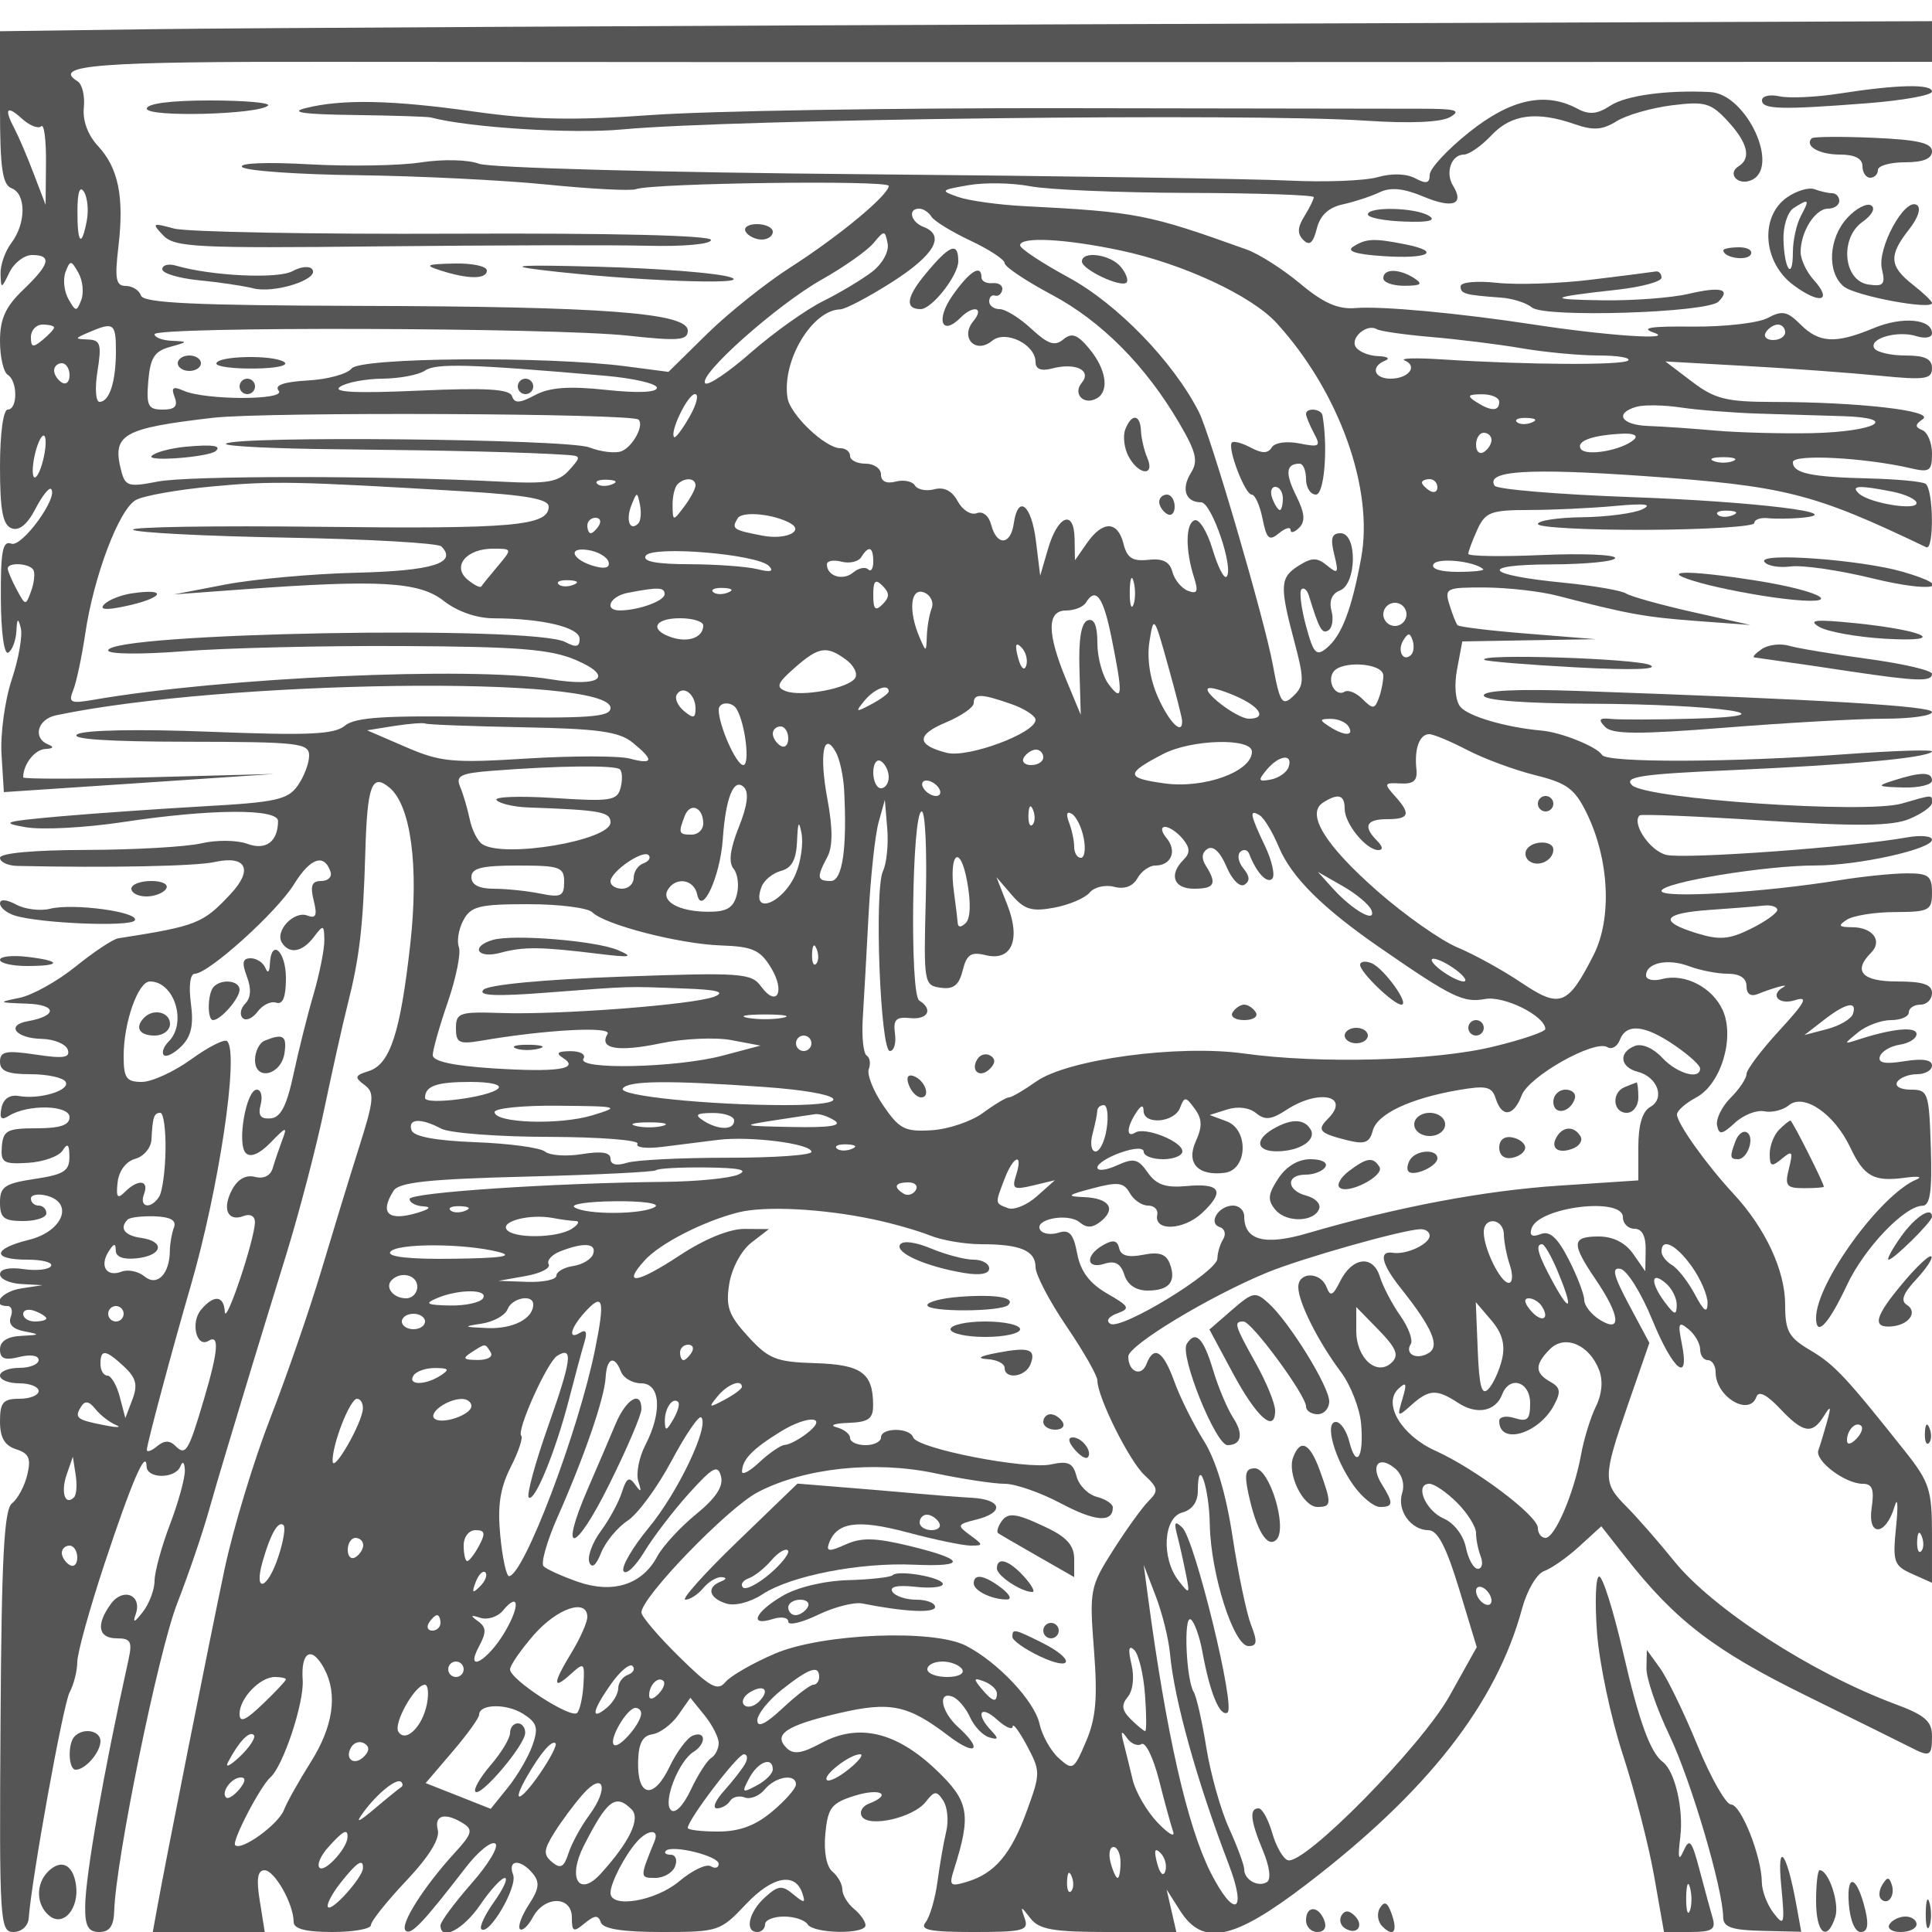 <svg xmlns="http://www.w3.org/2000/svg" version="1.0" width="250" height="250" viewBox="0 0 250 250" preserveAspectRatio="xMidYMid meet">
<g transform="translate(0,250) scale(0.01,-0.01)" fill="#555555" stroke="none">
<path d="M2025 24623 l-2025 -27 0 -987 c0 -786 31 -999 150 -1045 190 -73 188 -455 -3 -708 -81 -107 -144 -287 -140 -400 6 -197 11 -197 115 19 60 124 192 225 293 225 261 0 231 -119 -115 -450 -229 -219 -300 -376 -300 -663 0 -206 45 -403 100 -437 130 -80 130 -450 0 -450 -58 0 -100 -313 -100 -739 0 -563 36 -753 149 -797 98 -37 204 48 308 249 87 168 179 285 204 259 101 -101 -378 -759 -514 -707 -113 43 -139 -95 -136 -707 2 -439 43 -736 96 -703 51 31 98 155 105 276 9 171 21 180 57 43 25 -97 -27 -398 -117 -668 -90 -270 -149 -708 -132 -973 l30 -483 1750 117 1750 118 -1625 -43 c-894 -23 -1625 -24 -1625 -1 0 169 149 360 286 367 103 5 118 26 39 58 -206 83 -141 327 100 378 2171 457 7175 524 7175 95 0 -118 -273 -138 -1634 -116 -1286 21 -1670 -3 -1804 -114 -137 -113 -470 -128 -1741 -78 -934 37 -1632 23 -1721 -33 -98 -62 393 -95 1425 -96 1442 -2 1575 -17 1575 -180 0 -98 -66 -272 -147 -387 -128 -183 -282 -217 -1225 -269 -593 -34 -1438 -93 -1878 -132 -698 -63 -751 -80 -418 -138 210 -37 772 -7 1250 65 1140 173 2018 179 2016 14 -3 -269 -159 -383 -401 -293 -131 48 -398 51 -593 5 -195 -45 -860 -83 -1479 -85 -682 -1 -1125 -41 -1125 -102 0 -55 101 -102 225 -105 1186 -26 2309 -4 2555 51 406 89 500 -98 205 -413 -360 -385 -435 -415 -1456 -575 -67 -10 -313 -174 -548 -363 -234 -190 -562 -373 -729 -407 -284 -58 -278 -62 93 -75 394 -13 402 -158 12 -228 -287 -52 -151 -221 184 -228 160 -4 311 -67 336 -140 35 -104 -55 -118 -416 -63 -386 57 -461 42 -461 -93 0 -121 98 -161 394 -161 217 0 421 -44 454 -97 69 -111 -331 -234 -606 -185 -116 20 -199 -37 -223 -155 -28 -136 -2 -164 96 -102 244 153 785 141 785 -17 0 -103 -122 -144 -428 -144 -377 0 -431 -28 -448 -234 -17 -210 19 -233 340 -213 197 12 398 84 446 159 65 103 87 82 88 -81 2 -183 -72 -230 -448 -286 -389 -59 -450 -100 -450 -306 0 -199 50 -239 300 -239 165 0 300 45 300 100 0 55 -45 100 -100 100 -55 0 -100 41 -100 91 0 49 92 66 205 37 356 -94 207 -463 -230 -571 -474 -117 -485 -257 -19 -257 196 0 333 -37 304 -83 -28 -46 -188 -64 -356 -39 -183 27 -304 1 -304 -67 0 -61 124 -118 275 -126 l275 -15 -275 -42 c-253 -38 -401 -228 -178 -228 53 0 72 -64 42 -142 -35 -92 28 -158 178 -186 209 -40 205 -46 -42 -58 -180 -9 -275 -69 -275 -175 0 -121 61 -145 250 -98 144 36 250 20 250 -39 0 -56 -112 -102 -250 -102 -137 0 -250 -45 -250 -100 0 -55 113 -100 250 -100 138 0 250 -45 250 -100 0 -55 -112 -100 -250 -100 -210 0 -250 -47 -250 -293 0 -210 60 -312 208 -360 167 -53 196 -119 145 -331 -35 -146 -124 -312 -197 -368 -103 -80 -136 -698 -149 -2825 -17 -2584 -8 -2723 166 -2723 104 0 190 77 198 175 41 533 446 2770 530 2927 54 102 99 278 99 391 0 114 158 684 351 1268 354 1068 540 1500 546 1264 4 -163 371 -163 437 0 30 75 53 56 58 -49 4 -96 -82 -411 -192 -700 -110 -289 -200 -619 -200 -732 0 -113 -68 -293 -150 -400 -111 -143 -136 -151 -93 -29 85 246 -164 348 -322 131 -196 -268 -166 -446 77 -446 179 0 202 -42 151 -275 -326 -1473 -559 -2802 -561 -3200 -2 -250 41 -325 183 -325 133 0 187 77 193 275 21 666 570 3346 814 3975 148 380 326 901 410 1200 46 165 159 548 250 850 92 303 228 753 302 1000 75 247 275 900 445 1450 170 550 394 1405 497 1900 104 495 239 1103 302 1350 155 612 201 1007 229 1967 25 872 84 1032 312 842 278 -231 383 -1015 270 -2026 -128 -1149 -261 -1554 -536 -1642 -182 -57 -190 -81 -58 -179 135 -99 127 -192 -70 -812 -122 -385 -342 -1105 -490 -1600 -148 -495 -443 -1350 -657 -1900 -214 -550 -480 -1427 -591 -1950 -189 -892 -772 -3819 -880 -4425 l-50 -275 724 0 725 0 -64 400 c-47 289 -29 400 62 399 130 -1 376 -438 376 -669 0 -89 156 -130 500 -130 275 0 500 40 500 90 0 49 205 306 456 572 294 311 439 545 409 660 -50 194 98 230 333 81 125 -79 108 -137 -109 -373 -402 -438 -718 -935 -641 -1011 68 -68 224 96 783 821 155 200 324 338 377 305 53 -33 -85 -265 -306 -516 -221 -252 -402 -496 -402 -543 0 -208 294 -56 512 263 131 192 275 350 320 350 45 1 -16 -137 -136 -305 -120 -168 -195 -328 -168 -356 97 -96 472 545 412 703 -76 198 94 209 254 16 94 -113 83 -199 -51 -403 -93 -143 -145 -285 -115 -316 31 -30 106 39 167 153 151 281 505 279 505 -3 0 -186 20 -196 166 -75 130 107 176 109 209 12 28 -85 280 -125 790 -125 729 0 757 9 1086 358 343 364 640 421 732 142 43 -129 26 -131 -119 -11 -145 120 -195 114 -366 -41 -209 -189 -266 -448 -98 -448 55 0 100 45 100 100 0 55 110 100 244 100 134 0 272 -45 306 -100 76 -123 750 -134 750 -12 0 48 -67 144 -150 212 -82 68 -150 181 -150 250 0 69 -58 173 -128 232 -78 64 -114 259 -92 490 32 337 79 397 378 491 335 105 494 17 186 -102 -86 -33 -127 -108 -91 -166 91 -147 666 -16 826 189 113 145 141 147 227 16 54 -83 72 -262 38 -400 -33 -137 -84 -430 -113 -650 -30 -220 -99 -456 -154 -525 -80 -98 56 -125 621 -125 646 0 717 19 662 175 -58 167 -54 167 76 0 111 -143 296 -175 1011 -175 l875 0 -63 275 -63 275 175 -275 c295 -463 689 -381 1628 337 1574 1202 2466 2343 2798 3578 63 231 190 447 283 480 94 33 299 176 456 320 l285 260 314 -400 c642 -818 1147 -1206 2329 -1788 652 -321 1264 -624 1360 -673 250 -129 276 -115 276 147 0 191 -92 271 -475 413 -1076 400 -2363 1232 -2863 1852 -199 247 -475 562 -612 700 -313 315 -312 376 20 1336 l273 786 -264 494 c-203 381 -228 488 -110 464 85 -17 269 -312 410 -656 271 -661 489 -839 384 -313 -54 270 -42 295 87 188 83 -68 150 -186 150 -262 0 -76 45 -138 100 -138 55 0 100 -71 100 -157 0 -316 435 -578 528 -318 29 82 133 30 303 -150 302 -320 418 -341 569 -100 91 146 98 133 41 -75 -38 -137 -88 -302 -111 -365 -51 -135 345 -435 575 -435 123 0 150 -73 114 -313 -55 -379 184 -363 297 20 39 134 48 18 20 -257 -47 -463 -31 -509 207 -616 l257 -115 0 631 c0 569 -34 674 -345 1066 -767 966 -918 1128 -1230 1312 -279 165 -325 247 -325 586 0 445 -254 991 -669 1439 -353 381 -731 912 -731 1026 0 48 113 148 251 221 320 172 501 776 340 1131 -135 294 -490 477 -781 401 -115 -31 -210 -10 -210 46 0 163 282 224 557 119 141 -53 366 -97 500 -97 156 0 243 -57 243 -161 0 -103 54 -139 150 -100 199 81 420 139 325 86 -177 -99 -58 -233 150 -168 180 57 140 -21 -200 -391 -234 -254 -425 -508 -425 -564 0 -56 -93 -195 -206 -308 -114 -114 -192 -274 -175 -357 26 -126 63 -120 231 34 110 102 281 169 380 149 99 -20 242 15 318 78 193 160 588 -111 793 -543 181 -382 305 -450 715 -394 162 22 227 12 144 -23 -467 -195 -1300 -1343 -1300 -1791 0 -255 160 -86 399 423 225 480 746 1026 980 1028 97 2 124 193 106 752 -23 715 -35 750 -260 750 -133 0 -210 44 -175 100 34 55 149 100 256 100 107 0 194 51 194 113 0 74 -124 93 -357 55 -252 -41 -345 -23 -317 62 22 66 137 134 257 152 119 18 217 79 217 137 0 102 -310 73 -750 -70 -197 -64 -197 -63 -6 93 107 87 298 158 425 158 127 0 231 45 231 100 0 55 68 100 150 100 83 0 150 68 150 150 0 111 -117 150 -450 150 -456 0 -577 133 -339 371 153 153 24 329 -242 331 -178 1 -191 19 -69 98 83 53 364 98 625 98 440 2 475 21 475 252 0 216 -45 250 -325 249 -179 0 -572 -40 -875 -89 -980 -159 -2300 -239 -2300 -139 0 109 1340 331 1997 330 545 -1 1503 211 1503 333 0 49 -146 62 -325 30 -698 -126 -2880 -284 -3114 -226 -212 53 -450 406 -345 511 19 19 746 -11 1616 -67 1207 -77 1651 -72 1875 21 161 67 293 161 293 209 0 108 20 109 -392 -10 -472 -135 -3311 58 -3490 238 -110 109 111 143 1300 195 1556 70 2503 157 2582 239 28 29 -467 14 -1100 -32 -1479 -109 -3105 -115 -3169 -11 -66 107 -528 293 -781 315 -460 41 -950 184 -1052 307 -66 78 -83 277 -43 489 l67 358 864 15 864 14 -877 71 c-482 38 -892 88 -912 110 -20 22 -67 141 -105 265 -66 214 -43 225 462 223 293 -2 712 -49 932 -106 923 -239 1133 -277 1800 -327 l700 -52 -750 168 c-412 93 -799 201 -858 239 -60 39 -420 101 -800 139 -1035 101 -1128 234 -167 238 454 2 825 39 825 83 0 43 -427 61 -950 38 -522 -23 -950 -16 -950 15 0 32 52 172 116 312 104 229 174 255 675 256 307 0 807 24 1109 52 389 36 491 23 350 -44 -110 -52 -459 -98 -775 -102 -316 -4 -575 -43 -575 -88 0 -44 630 -78 1400 -75 770 3 1400 43 1400 87 0 45 79 74 175 64 96 -10 288 -8 425 4 664 57 -584 211 -2178 268 -951 34 -1752 101 -1782 148 -120 195 433 230 1933 125 1825 -128 2190 -220 3652 -921 105 -50 95 757 -10 822 -47 29 -373 59 -725 68 -760 18 -990 67 -990 211 0 108 932 59 1525 -79 244 -57 275 -36 275 189 0 139 -56 276 -125 304 -98 40 -97 71 7 143 153 108 -834 221 -1938 222 -605 1 -754 38 -1050 263 l-344 261 1050 -59 c578 -32 1354 -89 1725 -126 587 -58 675 -45 675 98 0 120 -91 164 -344 164 -189 0 -370 42 -402 93 -78 126 300 235 546 157 110 -35 200 -18 200 37 0 187 -385 222 -755 67 -492 -205 -705 -194 -947 48 -171 171 -237 184 -425 83 -123 -65 -560 -115 -973 -111 -540 6 -680 -16 -500 -78 292 -101 -604 -41 -1550 104 -968 148 -1977 242 -2308 214 -228 -19 -415 63 -715 314 -224 187 -535 386 -692 442 -1278 459 -1422 488 -2885 563 -330 17 -712 70 -850 118 -238 83 -232 90 132 153 210 37 570 30 800 -14 230 -45 1149 -83 2043 -86 894 -2 1625 -27 1625 -55 0 -29 -55 -140 -122 -248 -89 -142 -93 -226 -13 -306 80 -80 127 -40 174 146 43 173 153 275 338 315 150 33 364 103 475 156 143 69 310 52 570 -57 377 -157 530 -101 381 141 -105 169 -23 404 140 404 67 0 228 113 357 250 255 272 584 315 1078 143 239 -84 358 -75 540 38 127 80 448 172 713 206 431 54 506 33 725 -203 259 -280 309 -482 142 -585 -149 -92 -17 -250 155 -184 394 151 -49 1120 -523 1144 -553 29 -1091 -44 -1290 -175 -171 -112 -276 -122 -427 -41 -416 223 -862 127 -1400 -302 -282 -224 -513 -473 -513 -553 0 -111 -44 -121 -187 -45 -114 61 -305 67 -485 15 -164 -47 -676 -67 -1138 -45 -462 23 -2956 60 -5541 83 -2595 22 -4813 83 -4950 135 -141 54 -467 61 -749 18 -275 -43 -927 -54 -1450 -25 -550 31 -915 16 -867 -35 46 -49 721 -97 1500 -106 779 -10 1879 -64 2444 -121 565 -57 1083 -84 1150 -60 221 80 3273 120 3273 43 0 -118 -649 -656 -1275 -1056 -316 -203 -800 -589 -1075 -859 l-500 -492 -550 72 c-1027 134 -3440 115 -3550 -28 -55 -71 -310 -141 -566 -155 -314 -18 -437 -62 -378 -133 102 -125 -949 -124 -1232 1 -136 60 -162 41 -114 -84 45 -118 3 -161 -155 -161 -189 0 -213 48 -186 371 25 298 80 385 281 440 237 66 238 70 25 79 -124 6 -225 44 -225 85 0 102 5158 87 6125 -18 658 -72 775 -62 775 65 0 230 -1083 312 -4241 320 -2139 6 -2802 37 -2834 133 -23 69 -112 125 -197 125 -128 0 -145 89 -96 507 77 645 0 1020 -265 1305 -131 141 -200 330 -182 497 15 149 -21 301 -80 338 -343 212 250 258 3277 253 1798 -3 7194 -4 11993 -3 l8725 3 0 263 0 263 -10475 -38 c-5761 -21 -11386 -50 -12500 -65z m-1492 -1257 c37 37 65 -176 62 -474 l-5 -542 -153 400 c-83 220 -194 478 -244 574 -144 270 -110 323 90 141 101 -91 213 -135 250 -99z m590 -1222 c-68 -357 -123 -298 -121 131 1 239 31 327 84 244 46 -73 63 -242 37 -375z m10929 53 c35 -57 263 -197 506 -311 243 -115 442 -245 442 -291 0 -46 273 -229 607 -407 646 -344 1216 -918 1653 -1664 220 -376 247 -490 150 -644 -129 -208 -69 -380 133 -380 135 0 429 -862 328 -963 -32 -31 -113 129 -181 356 -68 227 -172 396 -232 375 -118 -41 -121 -387 -6 -744 57 -179 40 -215 -80 -169 -84 33 -174 142 -201 244 -34 132 -124 178 -311 157 -205 -22 -276 23 -322 208 -75 297 -267 302 -471 11 l-157 -225 -5 283 c-7 383 -219 297 -345 -140 l-100 -343 -55 450 c-58 472 -232 609 -287 225 -40 -281 -219 -293 -291 -19 -31 120 -109 184 -189 153 -74 -28 -184 41 -245 154 -72 135 -176 189 -301 156 -106 -28 -219 -6 -253 49 -34 55 -146 77 -250 50 -119 -31 -189 3 -189 91 0 78 -90 141 -200 141 -110 0 -200 45 -200 100 0 55 -56 100 -125 100 -196 0 -652 435 -685 653 -74 478 318 1134 683 1144 68 2 371 162 675 356 548 351 689 601 402 711 -165 63 -206 236 -56 236 52 0 123 -46 158 -103z m-766 -713 c-130 -100 -416 -272 -636 -381 -220 -109 -638 -407 -930 -662 -291 -256 -558 -436 -594 -401 -100 101 923 1012 1505 1341 289 163 592 376 672 473 140 169 149 169 183 -5 20 -104 -66 -261 -200 -365z m3214 275 c809 -172 1694 -584 2019 -939 809 -887 1261 -2144 1094 -3043 -124 -670 -252 -1002 -447 -1164 -133 -110 -170 -71 -267 290 -62 229 -88 442 -58 471 30 30 74 -8 97 -85 133 -433 169 -497 252 -445 50 31 68 146 39 255 -33 126 7 221 110 260 217 84 226 741 9 741 -116 0 -135 -66 -83 -275 60 -243 50 -260 -91 -144 -130 107 -196 107 -366 1 -246 -154 -252 -257 -60 -981 128 -477 128 -568 3 -693 -158 -158 -187 -118 -281 392 -107 583 -807 2976 -957 3270 -332 652 -1057 1399 -1688 1741 -344 187 -625 373 -625 414 0 116 582 86 1300 -66z m-13448 -640 c-60 -156 -73 -155 -167 12 -56 100 -72 257 -37 350 60 156 73 155 167 -12 56 -100 72 -257 37 -350z m-352 -357 c0 -21 -67 -94 -150 -162 -123 -102 -150 -95 -150 38 0 89 68 162 150 162 83 0 150 -17 150 -38z m800 -304 c0 -398 -84 -658 -212 -658 -50 0 -62 180 -26 400 55 346 38 401 -124 407 -176 7 -175 13 12 93 321 138 350 118 350 -242z m17021 181 c346 -29 874 -95 1172 -146 299 -51 745 -93 992 -93 247 0 419 -29 384 -64 -65 -65 -1308 -58 -2419 14 -330 21 -543 15 -474 -14 176 -74 51 -236 -182 -236 -217 0 -263 156 -69 234 69 28 26 54 -94 58 -121 4 -250 58 -288 119 -74 120 148 306 273 229 42 -26 359 -71 705 -101z m4579 61 c0 -55 -70 -100 -156 -100 -86 0 -128 45 -94 100 34 55 104 100 156 100 52 0 94 -45 94 -100z m-22200 -556 c0 -86 -45 -128 -100 -94 -55 34 -100 104 -100 156 0 52 45 94 100 94 55 0 100 -70 100 -156z m6925 -6 c371 -32 675 -102 675 -156 0 -61 -248 -71 -658 -27 -481 51 -728 33 -917 -67 -200 -107 -267 -110 -299 -15 -31 93 -334 111 -1209 72 -811 -36 -1121 -21 -1017 50 83 56 330 103 550 105 220 2 468 49 550 105 142 97 578 85 2325 -67z m1097 -532 c-92 -161 -182 -280 -198 -263 -63 62 176 557 269 557 54 0 22 -132 -71 -294z m10478 194 c0 -125 -106 -125 -300 0 -121 78 -107 97 75 98 124 1 225 -43 225 -98z m3350 -152 c330 -10 823 -25 1095 -33 750 -23 428 -201 -395 -220 -385 -8 -947 7 -1250 33 -302 27 -696 54 -875 60 -347 13 -439 164 -150 248 96 28 355 24 575 -9 220 -33 670 -68 1000 -79z m-14487 -78 c75 -75 -76 -353 -222 -409 -78 -31 -266 -8 -417 50 -285 109 -4594 152 -4700 47 -31 -32 636 -65 1484 -72 1409 -14 2437 -39 2932 -73 179 -12 181 -24 24 -198 -141 -155 -284 -179 -891 -147 -1520 78 -4040 79 -4435 0 -372 -73 -417 -60 -468 135 -124 476 10 554 1188 691 676 78 5424 58 5505 -24z m11556 -38 c-72 -29 -159 -26 -192 8 -33 33 26 56 131 52 117 -5 141 -28 61 -60z m-19262 -489 c-37 -147 -89 -244 -117 -217 -27 28 -20 170 17 317 37 146 90 244 117 216 28 -27 20 -170 -17 -316z m18743 263 c0 -52 -45 -122 -100 -156 -55 -34 -100 8 -100 94 0 86 45 156 100 156 55 0 100 -42 100 -94z m1845 7 c-152 -139 -627 -223 -690 -121 -62 101 151 178 540 196 145 7 206 -24 150 -75z m1280 -279 c-69 -28 -181 -28 -250 0 -69 28 -12 50 125 50 138 0 194 -22 125 -50z m-16400 -393 c788 -48 1075 -100 1075 -196 0 -250 -461 -291 -2948 -262 -1373 16 -2467 -1 -2430 -38 37 -37 932 -83 1988 -102 1057 -19 1957 -70 2001 -114 214 -214 -115 -316 -1098 -340 -569 -14 -1333 -83 -1698 -153 l-665 -128 900 66 c1762 129 2275 99 2591 -149 176 -138 425 -225 647 -226 631 -2 1112 -117 1112 -266 0 -105 -46 -115 -183 -42 -413 221 -5917 121 -5917 -108 0 -49 430 -53 975 -10 536 42 1808 73 2825 67 1503 -7 1925 -41 2248 -179 509 -217 325 -358 -327 -250 -1023 168 -4240 23 -5909 -266 -299 -52 -330 -38 -265 123 41 100 111 430 156 732 110 745 437 1609 655 1730 97 55 541 134 985 175 788 74 1074 68 3282 -64z m1894 91 c-72 -29 -159 -26 -192 8 -33 33 26 56 131 52 117 -5 141 -28 61 -60z m1081 -13 c0 -44 -66 -168 -147 -275 -144 -191 -147 -190 -150 14 -2 115 27 239 64 275 92 93 233 84 233 -14z m9600 -25 c0 -58 -45 -78 -100 -44 -55 34 -100 82 -100 106 0 24 45 44 100 44 55 0 100 -48 100 -106z m5888 -56 c171 -35 312 -101 312 -148 0 -102 -609 -1 -745 123 -114 105 0 111 433 25z m-16229 -412 c-108 -108 -165 43 -89 235 71 180 76 180 111 6 20 -100 10 -209 -22 -241z m1968 3 c185 -104 -64 -217 -356 -161 -387 73 -409 89 -325 226 59 95 465 56 681 -65z m12192 103 c-72 -29 -159 -26 -192 8 -33 33 26 56 131 52 117 -5 141 -28 61 -60z m-14669 -132 c-34 -55 -82 -100 -106 -100 -24 0 -44 45 -44 100 0 55 48 100 106 100 58 0 78 -45 44 -100z m-1308 -525 c-105 -124 -201 -243 -214 -264 -13 -22 -92 18 -177 88 -206 171 -18 401 327 401 252 0 252 -1 64 -225z m1431 58 c24 -75 -37 -98 -169 -63 -293 77 -375 254 -98 213 126 -18 246 -86 267 -150z m2077 -57 c68 -71 21 -84 -150 -41 -137 34 -534 63 -881 64 -429 1 -609 36 -563 110 83 134 1446 21 1594 -133z m1350 57 c0 -91 -30 -137 -66 -101 -36 37 -124 18 -195 -41 -133 -111 -339 -46 -339 106 0 46 85 62 189 35 104 -27 219 -1 256 59 96 156 155 134 155 -58z m7892 -97 c23 -20 -126 -36 -331 -36 -224 0 -348 40 -311 100 54 87 521 40 642 -64z m-18760 -11 c23 -41 11 -164 -29 -273 -70 -193 -74 -192 -187 19 -64 119 -116 241 -116 272 0 85 281 69 332 -18z m14234 -452 c-28 -68 -49 12 -47 177 3 165 25 220 50 123 26 -97 24 -232 -3 -300z m-7247 259 c-72 -29 -159 -26 -192 8 -33 33 26 56 131 52 117 -5 141 -28 61 -60z m4001 -252 c-93 -93 -120 -67 -120 120 0 187 27 213 120 120 93 -93 93 -147 0 -240z m-2820 132 c0 -87 -330 -208 -575 -211 -217 -2 -135 183 100 228 393 76 475 73 475 -17z m819 20 c-72 -29 -159 -26 -192 8 -33 33 26 56 131 52 117 -5 141 -28 61 -60z m2637 -203 c-31 -80 -59 -243 -63 -362 -7 -210 -10 -211 -93 -17 -149 346 -120 651 56 584 85 -33 130 -125 100 -205z m2330 -396 c147 -729 140 -826 -39 -589 -81 107 -147 347 -147 533 0 229 -41 325 -125 296 -84 -30 -119 -239 -107 -634 l17 -589 -187 450 c-251 605 -253 900 -4 900 107 0 222 45 256 100 131 212 227 79 336 -467z m3814 317 c0 -82 -67 -150 -150 -150 -82 0 -150 68 -150 150 0 83 68 150 150 150 83 0 150 -67 150 -150z m-9100 -144 c0 -152 -186 -224 -401 -156 -301 96 -238 250 101 250 165 0 300 -42 300 -94z m6196 -1231 c10 -198 -163 -31 -312 303 -104 234 -145 502 -110 721 54 341 61 333 237 -300 100 -357 184 -683 185 -724z m2964 852 c-101 -102 -185 51 -102 186 63 102 87 102 121 1 23 -70 15 -154 -19 -187z m-4981 -141 c-25 -75 -71 -29 -106 106 -43 166 -30 205 44 131 58 -58 86 -165 62 -237z m-2333 79 c102 -74 156 -181 120 -238 -82 -134 -692 -249 -898 -170 -131 50 -112 102 112 299 314 276 415 293 666 109z m6954 -207 c0 -78 -27 -212 -60 -297 -52 -138 -77 -139 -208 -8 -81 82 -186 125 -233 96 -113 -69 -228 124 -149 251 98 158 650 123 650 -42z m-8900 -426 c0 -127 -28 -133 -149 -33 -82 68 -124 164 -93 214 79 128 242 6 242 -181z m2500 222 c0 -26 -101 -101 -225 -167 -204 -109 -212 -104 -88 47 128 155 313 225 313 120z m4529 -79 c290 -135 357 -275 132 -275 -162 0 -662 392 -506 397 58 2 226 -53 374 -122z m-2944 -85 c173 -60 315 -153 315 -205 0 -171 -873 -495 -1147 -427 -397 100 -400 233 -10 395 196 83 357 194 357 248 0 127 97 125 485 -11z m-3553 -65 c113 -191 175 -725 86 -725 -90 0 -318 513 -318 715 0 105 172 112 232 10z m-2766 -236 c972 -18 1245 -56 1419 -197 282 -229 272 -290 -36 -208 -138 37 -735 37 -1325 1 -968 -61 -1123 -46 -1574 149 l-500 216 350 56 c193 30 375 44 406 31 31 -14 598 -35 1260 -48z m10684 11 c78 -127 -54 -127 -250 0 -129 84 -127 97 19 98 93 1 197 -43 231 -98z m-7250 -156 c0 -86 -45 -128 -100 -94 -55 34 -100 104 -100 156 0 52 45 94 100 94 55 0 100 -70 100 -156z m8788 -150 c217 -113 613 -259 879 -325 409 -101 511 -176 665 -491 293 -601 330 -1365 87 -1840 -333 -653 -432 -690 -934 -353 -239 161 -611 366 -825 455 -215 90 -680 417 -1034 727 -681 598 -931 1005 -705 1148 197 125 279 101 279 -82 0 -191 279 -533 435 -533 65 0 59 46 -15 120 -186 186 -143 280 130 280 289 0 311 67 96 304 -141 156 -134 170 75 158 173 -9 224 37 207 188 -28 262 41 450 166 450 55 0 277 -93 494 -206z m-8065 -515 c40 -757 -21 -1179 -173 -1179 -178 0 -185 48 -45 309 72 135 73 367 1 755 -107 576 -49 889 110 603 49 -87 97 -306 107 -488z m5277 494 c0 -257 -617 -481 -1131 -410 -505 69 -508 126 -19 380 370 192 1150 212 1150 30z m-2700 -73 c0 -55 -70 -100 -156 -100 -86 0 -128 45 -94 100 34 55 104 100 156 100 52 0 94 -45 94 -100z m-2000 -256 c0 -79 -45 -144 -100 -144 -55 0 -100 93 -100 206 0 113 45 178 100 144 55 -34 100 -127 100 -206z m5175 131 c-23 -69 -126 -141 -230 -162 -163 -31 -171 -14 -55 125 159 192 344 215 285 37z m-8653 -31 c31 -30 35 -138 8 -240 -43 -165 -130 -178 -864 -130 -449 29 -782 16 -740 -28 42 -45 222 -87 400 -94 951 -34 1074 -57 1074 -194 0 -233 -1381 -467 -1660 -281 -61 40 -134 186 -162 323 -29 138 -84 326 -124 419 -60 143 4 175 413 207 859 67 1598 75 1655 18z m1538 -748 c-113 -282 -135 -456 -68 -537 55 -66 74 -218 42 -339 -44 -168 -131 -220 -371 -218 -375 1 -615 134 -520 287 106 171 338 132 379 -64 60 -284 297 231 331 716 37 540 144 802 274 672 67 -67 45 -238 -67 -517z m2590 504 c34 -55 17 -100 -38 -100 -55 0 -128 45 -162 100 -34 55 -17 100 38 100 55 0 128 -45 162 -100z m-3050 -456 c0 -79 -67 -144 -150 -144 -168 0 -175 18 -90 241 71 183 240 115 240 -97z m2326 -615 c-115 -240 -35 -2329 89 -2329 54 0 83 101 66 225 -25 181 13 220 194 201 232 -24 305 113 120 227 -125 77 -94 2447 32 2447 46 0 69 -506 53 -1125 -29 -1096 -24 -1126 191 -1156 167 -24 238 31 286 224 52 206 108 244 294 198 339 -85 462 198 284 650 l-141 359 198 -230 c164 -191 260 -219 550 -165 193 36 399 124 458 195 59 71 201 105 316 75 134 -35 243 5 302 110 50 91 155 165 231 165 207 0 285 188 147 354 -69 84 -78 146 -20 146 55 0 157 -69 228 -154 96 -117 99 -183 12 -270 -195 -195 -130 -376 134 -376 268 0 301 64 154 297 -61 97 -53 172 23 220 72 44 164 -43 243 -230 71 -169 173 -272 233 -235 74 46 70 110 -12 209 -66 79 -84 176 -42 216 43 40 95 28 116 -27 91 -239 230 -389 297 -321 41 40 -2 232 -94 426 -194 407 -207 481 -66 394 55 -34 166 -218 245 -407 165 -395 570 -797 1337 -1324 905 -625 1055 -697 1333 -645 245 45 771 -216 780 -387 2 -36 -301 -139 -672 -229 -758 -185 -2243 -226 -3230 -89 -850 118 -2285 -76 -2690 -365 -157 -111 -314 -203 -349 -203 -35 0 -186 -90 -335 -200 -149 -110 -448 -212 -664 -225 -347 -22 -419 14 -628 320 -129 189 -213 401 -187 471 27 70 15 149 -27 175 -43 26 -65 241 -51 478 15 237 49 840 75 1340 27 500 85 1040 130 1200 l81 291 31 -371 c17 -204 -8 -451 -55 -550z m1934 598 c-33 -33 -56 26 -52 131 5 117 28 141 60 61 29 -72 26 -159 -8 -192z m664 -176 c27 -138 10 -251 -38 -251 -47 0 -86 64 -86 142 0 78 -30 220 -67 316 -42 110 -28 151 38 110 58 -36 127 -178 153 -317z m-3725 -453 c-161 -389 -591 -555 -444 -172 32 85 146 177 252 205 138 36 197 145 207 385 10 251 24 276 58 100 24 -129 -8 -362 -73 -518z m-1974 130 c-69 -25 -125 -108 -125 -186 0 -78 -67 -142 -150 -142 -82 0 -150 42 -150 94 0 127 423 418 494 340 31 -34 0 -81 -69 -106z m4173 -770 c-60 -60 -101 -61 -105 -3 -4 52 -25 230 -48 395 -70 508 77 642 168 153 52 -276 46 -484 -15 -545z m-8221 661 c22 -66 -32 -119 -121 -119 -121 0 -144 -61 -97 -251 49 -194 30 -239 -82 -196 -172 66 -422 -199 -330 -349 96 -155 264 -126 414 71 123 163 133 160 136 -39 2 -117 -61 -432 -139 -700 -79 -267 -196 -736 -261 -1041 -88 -409 -166 -558 -297 -567 -129 -10 -164 39 -127 179 28 106 5 193 -50 193 -138 0 -260 -703 -142 -821 61 -61 179 -10 322 138 201 207 218 211 150 33 -41 -110 -97 -274 -123 -363 -29 -101 -117 -145 -230 -116 -117 31 -224 -29 -296 -164 -134 -249 -58 -422 149 -342 85 33 146 -1 146 -79 -3 -225 -380 -1350 -390 -1161 -11 214 -143 225 -308 26 -139 -167 -58 -498 98 -401 143 88 126 -130 -60 -757 -200 -677 -236 -736 -368 -604 -75 75 -145 74 -239 -4 -72 -60 -132 -81 -132 -45 0 69 332 1311 565 2110 368 1264 631 3021 475 3177 -33 33 -242 -72 -465 -234 -223 -161 -511 -293 -640 -293 -200 0 -235 50 -235 335 0 435 187 965 340 965 317 0 484 -536 242 -778 -65 -65 -93 -144 -62 -175 31 -31 134 21 229 116 126 126 159 276 121 555 -30 226 -9 382 51 382 177 0 1061 797 1285 1160 210 340 390 401 471 159z m3023 -131 c0 -185 -41 -205 -312 -150 -172 34 -442 62 -600 62 -189 0 -288 51 -288 150 0 117 133 150 600 150 545 0 600 -19 600 -212z m10446 -365 c69 -178 -240 -5 -496 277 l-197 218 322 -184 c177 -101 344 -241 371 -311z m-10081 -28 c162 -162 1130 -411 1666 -429 406 -14 506 -58 645 -287 190 -311 77 -524 -128 -243 -126 173 -255 182 -1811 126 -996 -36 -1718 -104 -1781 -169 -76 -78 159 -89 839 -36 1102 84 990 81 1755 52 432 -15 543 -45 395 -105 -259 -104 -2009 -239 -2770 -212 -529 18 -575 2 -575 -197 0 -190 41 -210 325 -162 838 144 1701 190 1637 87 -118 -191 131 -236 683 -121 298 62 712 81 919 42 l377 -71 -495 -131 c-597 -157 -1886 -185 -1796 -39 34 56 -40 99 -169 98 -165 -1 -193 -25 -98 -86 230 -145 -67 -190 -908 -136 -513 33 -775 91 -775 171 0 67 88 378 196 690 107 313 171 632 142 708 -29 77 -3 233 58 347 97 181 204 208 838 208 399 0 773 -47 831 -105z m15333 30 c-2 -41 -155 -151 -342 -243 -277 -138 -404 -149 -697 -59 -504 155 -447 260 166 303 289 20 604 45 700 56 96 10 174 -16 173 -57z m-12438 -698 c-33 -33 -56 26 -52 131 5 117 28 141 60 61 29 -72 26 -159 -8 -192z m8284 -80 c107 -81 149 -147 94 -147 -55 0 -187 66 -294 147 -107 81 -149 147 -94 147 55 0 187 -66 294 -147z m5133 -567 c-22 -65 -172 -154 -334 -196 l-293 -77 250 194 c286 222 435 254 377 79z m-13852 -51 c-124 -23 -326 -23 -450 0 -124 24 -22 44 225 44 248 0 349 -20 225 -44z m11543 -354 c182 -124 331 -259 331 -300 2 -153 -297 -68 -490 138 -115 124 -263 188 -353 153 -216 -83 -195 -275 37 -335 258 -68 356 -346 161 -455 -102 -57 -154 -233 -154 -518 l0 -432 -1025 -68 c-977 -65 -2097 -277 -3256 -616 -555 -163 -819 -92 -819 220 0 76 -65 138 -144 138 -187 0 -328 -226 -173 -278 65 -21 85 -91 45 -156 -40 -64 -74 -177 -75 -252 -4 -173 -1246 -930 -1385 -844 -61 37 -24 94 89 135 173 63 159 90 -131 257 -227 131 -344 287 -387 516 -49 258 -101 316 -242 271 -99 -31 -206 -15 -237 36 -86 138 359 224 510 99 94 -79 171 -74 279 15 199 165 100 299 -230 311 -227 9 -208 27 120 113 326 87 403 77 480 -60 50 -90 156 -163 236 -163 80 0 134 -54 120 -119 -46 -218 340 -202 581 24 301 283 237 389 -208 347 -265 -24 -386 18 -496 175 -125 179 -180 192 -399 93 -139 -64 -253 -76 -253 -28 0 49 135 135 300 193 182 64 300 67 300 10 0 -52 113 -95 250 -95 138 0 250 46 250 102 0 128 -483 320 -608 243 -120 -74 -115 64 8 255 65 100 97 108 98 25 3 -185 398 -152 471 39 58 150 74 149 190 -10 98 -133 101 -232 15 -421 -129 -283 27 -453 374 -409 296 39 314 560 23 667 l-218 81 228 72 c136 43 287 24 373 -48 114 -94 197 -86 392 42 420 275 837 185 536 -116 -146 -146 -109 -186 249 -276 228 -57 291 -34 332 122 56 217 480 418 1110 527 361 62 432 46 482 -111 80 -251 232 -231 336 43 94 247 944 725 1109 623 56 -34 128 8 161 94 84 218 320 195 707 -69z m-11168 25 c0 -55 -45 -100 -100 -100 -55 0 -100 45 -100 100 0 55 45 100 100 100 55 0 100 -45 100 -100z m-4055 -587 c-123 -113 -945 -217 -945 -120 0 155 148 207 587 207 264 0 413 -36 358 -87z m3440 22 c1043 -74 1235 -235 280 -235 -988 0 -2165 120 -2106 214 63 103 590 109 1826 21z m-2223 -368 c-426 -128 -1262 -100 -1262 43 0 50 371 87 825 82 790 -7 809 -12 437 -125z m6659 -167 c-24 -165 -89 -300 -144 -300 -55 0 -73 101 -40 225 33 124 61 259 62 300 0 41 38 75 84 75 45 0 63 -135 38 -300z m-12179 -282 c-4 -265 -41 -535 -81 -600 -106 -171 -265 -145 -197 32 69 181 -77 197 -247 27 -97 -97 -117 -71 -95 125 17 148 109 270 228 303 110 30 205 143 210 250 15 293 33 345 115 345 41 0 71 -217 67 -482z m7358 382 c0 -126 -204 -126 -400 0 -117 76 -89 97 125 98 151 1 275 -43 275 -98z m1300 0 c104 -67 -66 -93 -550 -83 -651 12 -668 18 -250 83 248 38 495 76 550 83 55 8 168 -30 250 -83z m-5092 -104 c107 -58 735 -106 1395 -107 660 -2 1176 -42 1146 -90 -29 -48 116 -65 324 -39 207 26 530 67 717 90 419 52 1210 -49 1210 -155 0 -43 -491 -77 -1090 -76 -600 0 -1185 -29 -1300 -66 -134 -42 -210 -23 -210 53 0 83 -116 101 -369 60 -202 -33 -418 -18 -479 33 -61 50 -466 105 -899 121 -518 20 -801 73 -828 155 -51 152 120 161 383 21z m2867 35 c-96 -25 -254 -25 -350 0 -96 25 -17 46 175 46 193 0 271 -21 175 -46z m2444 -299 c-72 -29 -159 -26 -192 8 -33 33 26 56 131 52 117 -5 141 -28 61 -60z m2130 -336 c-58 -181 -34 -196 218 -136 l283 68 -233 -208 c-128 -114 -297 -183 -375 -153 -169 65 -167 53 -44 376 115 304 245 349 151 53z m-3599 4 c-110 -47 -537 -89 -950 -93 -1456 -15 -3300 -139 -3300 -222 0 -47 79 -89 175 -95 113 -6 87 -36 -75 -84 -378 -113 -492 -6 -307 286 70 110 455 151 1723 183 898 23 1652 60 1675 83 23 23 316 39 651 35 432 -5 550 -32 408 -93z m2299 -202 c-35 -56 -105 -75 -156 -44 -139 86 -113 146 63 146 86 0 128 -46 93 -102z m-3373 -215 c-158 -100 -887 -105 -1041 -6 -63 40 173 76 526 79 354 4 584 -29 515 -73z m-2457 -51 c-72 -29 -159 -26 -192 8 -33 33 26 56 131 52 117 -5 141 -28 61 -60z m5281 -110 c248 -52 577 -146 732 -208 154 -63 454 -114 666 -114 507 0 702 -83 702 -297 0 -97 180 -441 400 -765 220 -323 400 -639 400 -700 0 -215 411 -1041 610 -1226 178 -166 184 -204 52 -336 -82 -82 -289 -369 -459 -637 -299 -471 -307 -516 -247 -1289 48 -625 26 -884 -103 -1185 -157 -369 -172 -379 -353 -215 -104 94 -216 294 -249 445 -64 293 -540 798 -950 1009 -424 219 -1868 159 -2476 -103 -285 -122 -573 -288 -638 -367 -101 -121 -197 -68 -603 332 -266 262 -484 518 -484 569 0 198 1120 1355 1507 1557 601 313 1502 410 2290 245 359 -76 766 -137 904 -137 138 0 465 -114 728 -254 442 -235 671 -253 671 -52 0 46 -93 107 -207 137 -115 30 -233 150 -263 267 -45 172 -108 201 -328 153 -323 -71 -1737 205 -1785 349 -44 130 -417 130 -417 0 0 -55 -90 -100 -200 -100 -110 0 -200 42 -200 93 0 51 -79 113 -175 138 -96 25 -29 51 150 57 267 10 325 52 323 237 -2 410 -153 518 -753 536 -501 15 -599 54 -865 345 -253 277 -291 385 -243 684 33 201 157 431 285 530 l228 176 -316 2 c-196 1 -517 -130 -844 -346 -552 -363 -745 -389 -447 -60 197 217 755 504 1207 619 344 88 1094 50 1750 -89z m9700 28 c0 -82 68 -150 150 -150 98 0 148 -95 145 -275 l-5 -275 -157 225 c-101 145 -260 225 -445 225 -353 0 -358 -87 -38 -560 316 -465 338 -697 50 -517 -110 69 -200 184 -200 255 0 71 -90 307 -200 523 -147 286 -245 376 -364 330 -111 -43 -149 -19 -117 75 92 277 1181 409 1181 144z m-18749 -133 c-28 -73 -52 -208 -53 -300 -2 -304 -165 -469 -328 -334 -79 66 -213 94 -297 62 -194 -74 -288 70 -168 260 69 109 92 113 93 13 1 -84 101 -120 277 -100 331 38 365 219 50 264 -215 31 -284 125 -173 237 29 29 187 47 351 42 205 -8 283 -53 248 -144z m5199 83 c55 -2 33 -47 -50 -100 -192 -124 -770 -129 -846 -7 -67 108 307 200 596 147 110 -21 245 -39 300 -40z m12010 -175 c2 -96 37 -276 79 -400 41 -124 34 -225 -16 -225 -105 0 -323 441 -323 655 0 209 257 180 260 -30z m-960 -14 c0 -109 -302 -250 -475 -222 -188 30 -151 -141 100 -457 408 -513 510 -749 364 -839 -155 -96 -316 -17 -234 115 32 51 -29 217 -136 368 -106 151 -225 378 -264 505 -89 286 -357 254 -515 -63 -92 -186 -126 -200 -174 -74 -77 202 -366 203 -366 1 0 -195 255 -703 553 -1101 125 -169 243 -470 260 -670 37 -436 -63 -586 -153 -229 -35 140 -113 255 -173 255 -151 0 -21 -471 226 -819 111 -155 265 -281 344 -281 174 0 178 47 22 297 -151 241 -38 376 171 203 92 -76 130 -206 94 -319 -71 -224 112 -481 343 -482 116 -1 230 -220 393 -757 l229 -756 -352 -631 c-367 -656 -1883 -2196 -2093 -2126 -61 20 -152 179 -202 354 -50 174 -129 317 -176 317 -123 0 -106 -157 58 -551 85 -204 106 -368 50 -403 -115 -71 -294 30 -294 165 0 55 -88 293 -195 529 -108 235 -240 706 -295 1045 -54 339 -128 663 -163 720 -99 160 -134 999 -39 940 46 -29 115 -219 152 -424 97 -530 226 -841 324 -781 108 67 -424 2242 -586 2395 -93 88 -108 69 -69 -85 29 -110 80 -335 113 -500 58 -283 53 -289 -90 -106 -228 292 -199 820 48 885 126 33 200 136 200 278 0 470 146 58 155 -438 12 -637 309 -1569 501 -1569 111 0 118 55 32 275 -58 151 -166 663 -238 1137 -86 564 -216 997 -376 1250 -134 214 -305 557 -379 763 -143 396 -264 472 -359 226 -66 -173 -236 -104 -236 96 0 145 1055 782 1800 1088 449 184 1738 549 1975 559 69 4 125 -34 125 -83z m-12050 -211 c211 -54 39 -80 -581 -88 -565 -8 -859 24 -819 88 71 114 952 114 1400 0z m1226 -25 c-23 -69 -139 -139 -259 -157 -119 -18 -217 -74 -217 -125 0 -51 -169 -87 -375 -80 l-375 13 350 62 c193 34 328 102 300 152 -28 49 40 125 150 168 304 119 471 106 426 -33z m12479 -222 c203 -486 173 -570 -55 -153 -199 364 -239 500 -145 500 30 0 120 -156 200 -347z m1738 57 c114 -160 205 -374 203 -475 -3 -135 -48 -103 -164 115 -88 165 -221 336 -296 380 -75 44 -136 123 -136 175 0 185 189 91 393 -195z m-16493 -260 c0 -82 -65 -150 -144 -150 -167 0 -280 143 -187 236 120 120 331 65 331 -86z m16297 -237 c-3 -137 -27 -132 -150 31 -191 253 -189 416 3 256 83 -68 149 -198 147 -287z m-15447 87 c-34 -55 -228 -97 -431 -93 -297 6 -330 24 -169 93 281 121 675 121 600 0z m650 -80 c0 -184 -263 -319 -595 -305 -311 13 -321 20 -74 57 154 23 305 107 336 185 57 150 333 202 333 63z m799 -587 c-216 -1061 -918 -2911 -1111 -2928 -35 -3 -86 231 -114 520 -38 390 -3 618 133 888 102 199 163 383 138 409 -65 64 336 954 465 1034 210 130 188 -47 -114 -902 -170 -481 -284 -899 -254 -930 74 -73 348 596 523 1276 78 303 167 634 199 738 37 122 19 163 -53 119 -166 -103 -134 52 55 261 240 265 266 170 133 -485z m12255 560 c108 -174 -15 -211 -152 -45 -79 95 -86 152 -20 152 58 0 136 -48 172 -107z m-19354 -154 c0 -21 -67 -39 -150 -39 -82 0 -150 44 -150 97 0 53 68 71 150 39 83 -31 150 -75 150 -97z m1000 61 c0 -55 -45 -100 -100 -100 -55 0 -100 45 -100 100 0 55 45 100 100 100 55 0 100 -45 100 -100z m16413 -627 c-191 -191 -463 48 -463 406 l0 308 291 -298 c224 -229 264 -324 172 -416z m1424 42 c-34 -146 -113 -320 -176 -388 -87 -93 -120 27 -139 500 l-25 623 201 -235 c141 -166 182 -314 139 -500z m-13937 485 c0 -55 -67 -100 -150 -100 -82 0 -150 45 -150 100 0 55 68 100 150 100 83 0 150 -45 150 -100z m15194 -632 c51 -135 35 -313 -43 -468 -68 -137 -155 -418 -192 -623 -90 -496 -338 -1077 -460 -1077 -55 0 -99 58 -99 129 0 157 -807 765 -1327 999 -438 198 -682 606 -479 800 104 98 114 74 54 -128 -71 -239 -66 -243 114 -82 232 207 328 211 608 28 241 -158 484 -110 569 112 96 248 361 164 361 -115 0 -211 -35 -245 -200 -193 -110 35 -200 18 -200 -37 0 -317 509 -171 709 204 92 172 83 230 -48 303 -202 113 -204 223 -4 423 193 193 512 56 637 -275z m-14344 232 c34 -56 -40 -99 -169 -98 -186 1 -202 20 -81 98 186 120 176 120 250 0z m2600 0 c-34 -55 -82 -100 -106 -100 -24 0 -44 45 -44 100 0 55 48 100 106 100 58 0 78 -45 44 -100z m-7343 -185 c155 -145 178 -236 106 -425 l-91 -240 -72 275 c-39 151 -112 275 -161 275 -49 0 -89 68 -89 150 0 197 66 189 307 -35z m6429 -65 c32 -82 149 -150 261 -150 250 0 275 -370 54 -799 -82 -158 -123 -370 -91 -470 45 -139 36 -149 -40 -43 -78 110 -113 90 -173 -98 -41 -130 -164 -356 -273 -503 -108 -147 -175 -328 -148 -402 33 -87 87 -43 153 123 57 141 211 328 342 414 132 86 388 435 569 775 181 339 354 592 384 562 109 -109 -298 -966 -677 -1425 -213 -258 -361 -512 -328 -565 33 -53 154 61 270 253 116 192 376 531 577 754 311 344 373 377 414 219 34 -128 -67 -281 -323 -489 -204 -167 -431 -413 -503 -548 -195 -364 -574 -484 -1027 -326 -205 72 -405 162 -443 201 -38 38 44 328 184 643 347 785 603 1529 619 1799 15 258 115 295 199 75z m-2336 -50 c-197 -127 -429 -127 -350 0 34 55 160 99 281 98 178 -1 191 -19 69 -98z m3900 -146 c0 -26 -101 -101 -225 -167 -204 -109 -212 -104 -88 47 128 155 313 225 313 120z m-8100 -493 c83 -34 15 -36 -150 -3 -359 70 -391 95 -300 241 49 80 103 71 185 -32 63 -79 183 -172 265 -206z m3196 214 c-6 -186 -387 -849 -392 -682 -6 216 225 807 316 807 44 0 78 -56 76 -125z m1404 32 c0 -117 -392 -248 -480 -161 -75 75 171 250 355 252 69 1 125 -40 125 -91z m2612 -174 c-87 -150 -106 -155 -109 -25 -3 169 102 320 173 250 23 -24 -5 -125 -64 -225z m1719 -189 c-100 -76 -223 -139 -275 -141 -51 -2 -197 -101 -325 -220 -127 -120 -230 -176 -229 -125 2 154 132 290 494 514 366 227 642 204 335 -28z m13587 -66 c-71 -71 -118 -77 -118 -15 0 134 118 252 185 185 28 -28 -2 -105 -67 -170z m-23060 -753 c-115 -116 -174 65 -96 292 l81 233 36 -234 c21 -128 11 -259 -21 -291z m17897 -70 c135 -135 245 -312 245 -392 0 -81 27 -218 61 -305 33 -87 16 -158 -38 -158 -54 0 -123 124 -154 275 -32 158 -154 318 -287 375 -239 104 -382 450 -185 450 62 0 223 -110 358 -245z m-15253 -698 c-141 -429 -324 -483 -203 -60 103 360 204 533 271 466 27 -27 -3 -210 -68 -406z m2598 143 c-59 -110 -128 -200 -154 -200 -25 0 -46 90 -46 200 0 113 67 200 154 200 122 0 131 -40 46 -200z m18660 -73 c-33 -33 -56 26 -52 131 5 117 28 141 60 61 29 -72 26 -159 -8 -192z m-20160 79 c0 -52 -45 -122 -100 -156 -55 -34 -100 8 -100 94 0 86 45 156 100 156 55 0 100 -42 100 -94z m-3700 -162 c0 -86 -45 -128 -100 -94 -55 34 -100 104 -100 156 0 52 45 94 100 94 55 0 100 -70 100 -156z m5212 -371 c-98 -98 -110 -86 -56 56 38 99 94 154 125 124 30 -31 0 -112 -69 -180z m8928 -873 c55 -597 349 -1650 760 -2725 243 -632 71 -708 -235 -104 -302 600 -573 1791 -812 3579 l-53 400 154 -400 c85 -220 169 -558 186 -750z m4160 688 c0 -55 -45 -72 -100 -38 -55 34 -100 107 -100 162 0 55 45 72 100 38 55 -34 100 -107 100 -162z m-12764 -400 c-223 -382 -532 -554 -335 -187 96 179 92 244 -16 321 -104 75 -97 85 33 43 92 -29 222 13 289 93 207 250 227 68 29 -270z m1064 187 c-1 -69 -91 -272 -200 -452 -249 -409 -254 -503 -16 -287 175 158 183 151 166 -136 -10 -166 -47 -330 -82 -365 -79 -80 -868 432 -868 563 0 52 140 254 310 449 305 347 690 474 690 228z m-1900 -75 c0 -55 -48 -100 -106 -100 -58 0 -78 45 -44 100 34 55 82 100 106 100 24 0 44 -45 44 -100z m9116 -925 c20 -261 21 -475 3 -475 -18 0 -102 69 -186 153 -117 116 -126 185 -39 290 67 81 87 256 47 422 -46 195 -34 253 36 185 57 -55 120 -314 139 -575z m-10620 332 c177 -330 116 -749 -177 -1212 -154 -245 -309 -521 -344 -614 -72 -189 -553 -537 -632 -457 -47 47 325 762 455 876 166 145 438 965 419 1260 -26 374 118 449 279 147z m1804 -7 c0 -55 -45 -100 -100 -100 -55 0 -100 45 -100 100 0 55 45 100 100 100 55 0 100 -45 100 -100z m2125 -72 c-69 -25 -125 -103 -125 -174 0 -71 -67 -186 -150 -254 -214 -177 -185 -31 61 315 116 163 240 265 275 227 35 -38 8 -89 -61 -114z m4325 72 c35 -57 -49 -100 -194 -100 -141 0 -256 45 -256 100 0 55 87 100 194 100 107 0 222 -45 256 -100z m-1850 -100 c0 -55 -34 -100 -75 -100 -41 -1 -221 -138 -400 -306 -216 -202 -325 -255 -325 -156 0 81 146 263 325 404 349 275 475 317 475 158z m-6900 -31 c0 -18 -135 -161 -300 -319 -224 -215 -300 -247 -300 -126 0 200 265 476 457 476 79 0 143 -14 143 -31z m4818 -191 c-71 -71 -118 -77 -118 -15 0 134 118 252 185 185 28 -28 -2 -105 -67 -170z m4382 11 c0 -128 -58 -110 -202 63 -106 128 -99 142 38 90 90 -35 164 -104 164 -153z m-7375 -136 c-57 -296 -277 -511 -370 -361 -67 108 215 608 343 608 41 0 53 -111 27 -247z m4295 27 c-64 -64 -150 -83 -190 -43 -41 41 -9 114 70 163 187 115 271 31 120 -120z m2732 -200 c54 -120 166 -237 248 -261 121 -36 126 -18 25 89 -205 217 -141 338 75 142 110 -100 202 -140 204 -90 2 49 86 -63 186 -251 175 -329 175 -357 -4 -846 -204 -558 -413 -805 -776 -914 -217 -65 -232 -49 -164 165 225 710 195 878 -234 1286 -515 490 -1002 605 -1481 347 -257 -139 -364 -154 -454 -64 -175 175 -3 290 675 448 668 156 895 109 1420 -291 355 -271 455 -186 128 110 -222 201 -272 471 -73 395 70 -27 171 -146 225 -265z m-5661 -362 c-51 -147 -194 -393 -317 -546 l-224 -278 -421 167 -421 166 346 405 c190 222 346 438 346 479 0 141 351 149 568 13 182 -115 202 -181 123 -406z m2409 27 c0 -73 -44 -160 -97 -193 -54 -33 -173 -219 -264 -412 -100 -210 -204 -315 -258 -261 -105 105 99 629 292 751 169 106 163 278 -7 212 -73 -28 -209 -210 -302 -404 -203 -427 -417 -395 -407 62 5 240 57 340 186 359 98 15 248 127 334 249 l156 223 184 -227 c100 -124 183 -286 183 -359z m-1003 380 c-6 -134 -293 -462 -353 -402 -69 68 171 477 280 477 42 0 75 -34 73 -75z m-5191 -553 c-129 -122 -198 -154 -154 -72 139 264 275 406 332 350 30 -31 -50 -156 -178 -278z m11665 160 c52 32 153 -176 226 -462 72 -286 155 -587 183 -670 29 -82 -61 -30 -201 116 -139 146 -283 394 -321 550 -37 156 -91 374 -119 484 -39 149 -28 165 43 62 53 -76 138 -112 189 -80z m-10061 -162 c-128 -128 -258 -29 -163 125 37 60 113 80 169 45 68 -42 66 -98 -6 -170z m2282 -212 c-261 -380 -384 -414 -174 -48 177 307 323 478 371 432 22 -21 -67 -193 -197 -384z m2649 117 c-39 -69 -162 -226 -273 -350 -112 -124 -153 -225 -91 -225 61 0 138 43 170 96 33 52 118 73 190 45 72 -28 189 19 259 104 140 169 404 210 404 64 0 -50 -138 -208 -308 -350 -216 -182 -423 -259 -700 -259 -215 0 -392 21 -392 47 0 106 645 953 725 953 48 0 55 -56 16 -125z m1345 -66 c-130 -106 -258 -169 -286 -142 -58 58 296 333 430 333 51 0 -14 -86 -144 -191z m-986 -5 c0 -54 -93 -147 -208 -208 -189 -102 -198 -93 -96 96 114 214 304 283 304 112z m-6902 -256 c-70 -84 -147 -132 -172 -107 -70 69 71 259 192 259 66 0 59 -57 -20 -152z m2094 27 c-23 -14 -176 -137 -339 -275 -221 -186 -259 -199 -150 -50 181 246 432 448 489 392 23 -23 23 -53 0 -67z m2434 -362 c-109 -147 -230 -370 -270 -495 -58 -181 -102 -204 -211 -114 -116 97 -112 156 27 380 91 146 257 370 369 497 272 307 343 82 85 -268z m547 74 c119 -119 -25 -420 -398 -831 -281 -311 -435 -63 -221 358 303 596 412 680 619 473z m-3676 -362 c-6 -145 -296 -460 -362 -393 -37 37 15 157 114 267 195 216 253 245 248 126z m3973 -50 c-192 -470 -192 -475 9 -475 110 0 226 67 257 150 32 82 7 150 -56 150 -62 0 -91 23 -63 51 82 82 683 -67 683 -169 0 -52 -46 -65 -102 -31 -56 35 -240 -52 -408 -194 -306 -258 -890 -356 -890 -150 0 126 181 478 339 658 144 165 297 172 231 10z m6030 -275 c0 -110 -17 -200 -38 -200 -21 0 -62 90 -91 200 -29 110 -11 200 38 200 50 0 91 -90 91 -200z m579 -114 c-25 -75 -71 -29 -106 106 -43 166 -30 205 44 131 58 -58 86 -165 62 -237z m-10382 39 c-6 -120 -397 -558 -451 -504 -27 26 45 168 160 314 212 269 297 325 291 190z m9163 -298 c-33 -33 -56 26 -52 131 5 117 28 141 60 61 29 -72 26 -159 -8 -192z"/>
<path d="M11978 21457 c-250 -300 -272 -457 -65 -457 145 0 487 435 487 619 0 257 -110 215 -422 -162z"/>
<path d="M12324 21174 c-218 -313 -139 -529 105 -285 169 169 313 132 167 -43 -178 -215 28 -433 242 -256 174 144 562 -46 562 -276 0 -90 72 -119 210 -83 306 81 522 -22 388 -184 -123 -148 34 -301 202 -197 157 97 111 378 -104 637 -155 186 -227 212 -337 121 -110 -92 -198 -62 -414 138 -151 140 -335 254 -410 254 -74 0 -135 45 -135 100 0 55 34 89 75 75 41 -14 84 20 94 75 11 55 -46 94 -125 86 -79 -8 -144 26 -144 75 0 177 -155 79 -376 -237z"/>
<path d="M14561 19443 c-33 -87 -14 -244 43 -350 130 -244 346 -260 242 -18 -41 96 -78 254 -82 350 -9 218 -122 228 -203 18z"/>
<path d="M15000 18506 c0 -52 45 -122 100 -156 55 -34 100 8 100 94 0 86 -45 156 -100 156 -55 0 -100 -42 -100 -94z"/>
<path d="M14000 21616 c0 -104 507 -343 577 -272 28 28 -5 120 -75 204 -134 161 -502 211 -502 68z"/>
<path d="M16900 19643 c0 -31 46 -142 102 -248 93 -172 74 -185 -187 -133 -167 33 -320 11 -359 -52 -49 -80 -124 -80 -271 -2 -111 59 -221 89 -244 66 -64 -64 168 -674 256 -674 43 0 106 -141 140 -312 53 -264 86 -293 213 -188 82 68 150 87 150 42 0 -45 50 -32 112 30 82 82 71 191 -40 414 -145 291 -132 414 45 414 46 0 83 -90 83 -200 0 -110 58 -200 128 -200 108 0 158 603 85 1025 -15 86 -213 104 -213 18z m-300 -1093 c0 -82 -18 -150 -39 -150 -22 0 -66 68 -97 150 -32 83 -14 150 39 150 53 0 97 -67 97 -150z"/>
<path d="M6700 20000 c0 -55 45 -100 100 -100 55 0 100 45 100 100 0 55 -45 100 -100 100 -55 0 -100 -45 -100 -100z"/>
<path d="M2400 19219 c-192 -18 -389 -71 -437 -118 -81 -79 737 -17 829 63 80 70 -45 87 -392 55z"/>
<path d="M1700 17321 c-137 -21 -295 -84 -350 -140 -68 -69 12 -79 250 -30 514 106 595 244 100 170z"/>
<path d="M19900 14600 c0 -55 45 -100 100 -100 55 0 100 45 100 100 0 55 -45 100 -100 100 -55 0 -100 -45 -100 -100z"/>
<path d="M19754 14007 c-31 -51 -12 -121 44 -156 120 -74 302 20 302 155 0 122 -271 122 -346 1z"/>
<path d="M17600 12514 c0 -96 434 -514 534 -514 114 0 -232 478 -390 538 -79 31 -144 20 -144 -24z"/>
<path d="M15950 11900 c-34 -55 34 -100 150 -100 116 0 184 45 150 100 -34 55 -101 100 -150 100 -49 0 -116 -45 -150 -100z"/>
<path d="M19000 11700 c0 -55 45 -100 100 -100 55 0 100 45 100 100 0 55 -45 100 -100 100 -55 0 -100 -45 -100 -100z"/>
<path d="M17400 11600 c0 -55 68 -100 150 -100 83 0 150 45 150 100 0 55 -67 100 -150 100 -82 0 -150 -45 -150 -100z"/>
<path d="M12647 11295 c-95 -154 35 -253 163 -125 72 72 74 128 6 170 -56 35 -132 15 -169 -45z"/>
<path d="M11761 10958 c33 -87 104 -158 158 -158 131 0 49 227 -100 277 -73 24 -96 -21 -58 -119z"/>
<path d="M3492 12525 c-5 -105 -28 -125 -58 -50 -28 69 -113 125 -190 125 -105 0 -117 -58 -49 -237 59 -156 52 -276 -21 -349 -61 -61 -76 -145 -34 -187 42 -42 129 -5 193 82 64 87 173 140 242 116 85 -28 125 74 125 317 0 353 -193 523 -208 183z"/>
<path d="M2767 12233 c-82 -81 -89 -433 -10 -433 98 0 343 280 343 393 0 118 -228 146 -333 40z"/>
<path d="M1867 11833 c-127 -126 -66 -233 133 -233 111 0 200 67 200 150 0 152 -212 205 -333 83z"/>
<path d="M3425 11534 c-69 -28 -125 -140 -125 -250 0 -279 341 -197 382 92 32 223 -19 254 -257 158z"/>
<path d="M6375 12837 c-294 -87 -198 -247 100 -166 301 81 519 79 1275 -14 411 -50 456 -42 250 47 -284 123 -1362 211 -1625 133z"/>
<path d="M6673 11434 c68 -27 203 -29 300 -3 97 25 42 47 -123 50 -165 2 -245 -19 -177 -47z"/>
<path d="M21025 10934 c-176 -71 -156 -334 25 -334 83 0 150 89 150 200 0 110 -11 196 -25 192 -14 -4 -81 -30 -150 -58z"/>
<path d="M20100 10742 c0 -177 215 -146 277 39 22 66 -32 119 -119 119 -87 0 -158 -71 -158 -158z"/>
<path d="M18300 10450 c0 -83 89 -150 200 -150 111 0 200 67 200 150 0 83 -89 150 -200 150 -111 0 -200 -67 -200 -150z"/>
<path d="M16475 10392 c-244 -142 -218 -292 50 -290 297 2 518 148 432 287 -84 136 -251 137 -482 3z"/>
<path d="M20146 10293 c-92 -149 15 -230 206 -156 88 34 133 107 98 162 -81 131 -221 129 -304 -6z"/>
<path d="M19400 10150 c0 -100 66 -152 168 -132 92 17 168 77 168 132 0 55 -76 115 -168 132 -102 20 -168 -32 -168 -132z"/>
<path d="M18246 9993 c-36 -58 -45 -127 -20 -152 69 -70 374 68 374 170 0 125 -274 111 -354 -18z"/>
<path d="M16540 9749 c-134 -205 -141 -278 -36 -404 142 -171 509 -159 567 17 21 62 -55 137 -167 166 -259 68 -267 272 -10 272 107 0 222 45 256 100 35 57 -48 100 -192 100 -160 0 -314 -92 -418 -251z"/>
<path d="M17457 9848 c-106 -80 -162 -176 -125 -213 100 -101 589 150 518 265 -82 133 -162 122 -393 -52z"/>
<path d="M14275 8889 c-236 -134 -223 -318 17 -242 137 44 210 3 257 -143 41 -130 151 -204 302 -204 279 0 375 117 285 351 -47 123 -139 153 -344 112 -192 -38 -289 -12 -310 85 -24 103 -78 114 -207 41z"/>
<path d="M11646 8894 c-65 -106 338 -284 829 -366 207 -34 325 -13 325 59 0 62 -91 113 -203 113 -112 0 -358 65 -548 144 -205 86 -368 106 -403 50z"/>
<path d="M12425 8220 c-234 -17 -425 -66 -425 -109 0 -91 956 -88 1047 3 97 96 -158 140 -622 106z"/>
<path d="M12300 7800 c0 -55 203 -100 450 -100 248 0 450 45 450 100 0 55 -202 100 -450 100 -247 0 -450 -45 -450 -100z"/>
<path d="M12900 7494 c-224 -43 -269 -72 -125 -81 124 -7 225 -58 225 -113 0 -156 272 -118 335 47 75 196 -18 227 -435 147z"/>
<path d="M13500 6600 c0 -55 70 -100 156 -100 86 0 128 45 94 100 -34 55 -104 100 -156 100 -52 0 -94 -45 -94 -100z"/>
<path d="M13902 6248 c70 -84 147 -132 172 -107 70 69 -71 259 -192 259 -66 0 -59 -57 20 -152z"/>
<path d="M9541 5051 c-428 -413 -730 -751 -672 -751 59 0 163 68 231 150 68 83 175 146 237 142 71 -5 67 -27 -12 -58 -186 -75 -151 -212 70 -283 114 -36 311 14 471 119 366 240 1257 414 1959 383 698 -31 669 68 -70 246 -433 104 -612 107 -814 15 -200 -91 -250 -91 -219 2 96 288 364 329 1015 156 355 -95 726 -172 824 -172 166 0 166 8 -8 135 -174 128 -169 139 81 202 368 92 333 259 -59 282 -179 10 -482 33 -675 51 -192 18 -627 55 -965 82 l-616 50 -778 -751z m2609 249 c34 -55 -8 -100 -94 -100 -86 0 -156 45 -156 100 0 55 42 100 94 100 52 0 122 -45 156 -100z m-2187 -664 c-157 -135 -315 -215 -350 -177 -34 37 -2 90 73 117 75 26 208 131 295 233 87 102 183 160 214 129 30 -30 -74 -166 -232 -302z"/>
<path d="M12946 5293 c-36 -58 -50 -118 -31 -132 19 -14 249 -148 510 -297 l475 -272 0 235 c0 172 -96 282 -353 404 -413 197 -511 207 -601 62z"/>
<path d="M12900 4704 c0 -95 316 -304 459 -304 40 0 -9 90 -109 200 -194 214 -350 260 -350 104z"/>
<path d="M11550 4617 c-26 -27 -286 -56 -577 -64 -316 -10 -660 -93 -851 -206 -357 -211 -433 -396 -122 -297 110 35 200 20 200 -34 0 -54 173 -14 384 88 212 102 470 168 575 147 541 -109 941 -128 941 -45 0 52 -110 94 -244 94 -134 0 -273 46 -308 103 -41 66 65 89 294 64 197 -22 358 -6 358 35 0 86 -577 188 -650 115z m-1100 -417 c-34 -55 -104 -100 -156 -100 -52 0 -94 45 -94 100 0 55 70 100 156 100 86 0 128 -45 94 -100z"/>
<path d="M12600 4511 c0 -96 243 -213 433 -208 64 2 30 69 -77 150 -220 167 -356 189 -356 58z"/>
<path d="M13500 3900 c0 -55 45 -100 100 -100 55 0 100 45 100 100 0 55 -45 100 -100 100 -55 0 -100 -45 -100 -100z"/>
<path d="M13100 3819 c0 -45 157 -157 350 -249 435 -207 468 -44 35 173 -364 181 -385 185 -385 76z"/>
<path d="M15941 8049 l-291 -253 304 -566 c308 -573 546 -783 546 -483 0 91 -112 366 -250 612 -277 497 -290 541 -159 541 106 0 809 -955 809 -1100 0 -55 68 -100 150 -100 83 0 150 75 150 166 0 192 -516 1027 -785 1270 -171 155 -201 149 -474 -87z"/>
<path d="M15356 7609 c-93 -149 376 -1309 528 -1309 179 0 210 144 76 349 -78 119 -198 403 -266 633 -123 409 -226 509 -338 327z"/>
<path d="M16734 6144 c-82 -214 127 -644 314 -644 183 0 186 41 32 468 -130 360 -252 422 -346 176z"/>
<path d="M16154 5675 c102 -478 246 -715 363 -598 147 147 -87 923 -279 923 -121 0 -139 -69 -84 -325z"/>
<path d="M7966 6575 c-75 -179 -238 -559 -362 -845 -379 -878 -162 -831 279 61 230 462 417 901 417 975 0 249 -196 136 -334 -191z"/>
<path d="M6600 2575 c0 -69 -113 -256 -251 -416 -137 -160 -226 -315 -197 -344 70 -70 639 601 644 760 2 69 -41 125 -96 125 -55 0 -100 -56 -100 -125z"/>
<path d="M23800 23789 c-302 -47 -651 -63 -775 -35 -124 27 -225 4 -225 -52 0 -118 241 -125 1375 -37 454 36 825 103 825 150 0 101 -446 92 -1200 -26z"/>
<path d="M1900 23594 c0 -114 1450 -77 1568 40 36 36 -302 66 -751 66 -508 0 -817 -40 -817 -106z"/>
<path d="M3950 23600 c-208 -53 -15 -80 625 -88 509 -7 959 -21 1000 -32 491 -131 1834 -215 2475 -155 1438 134 8124 213 9614 114 581 -39 982 -22 1100 46 149 86 77 108 -364 108 -302 1 -2372 4 -4600 7 -2227 4 -4641 -36 -5364 -88 -1011 -73 -1542 -63 -2300 44 -1065 151 -1713 164 -2186 44z"/>
<path d="M23444 23211 c-98 -99 95 -211 362 -211 195 0 294 -51 294 -150 0 -82 45 -150 100 -150 55 0 100 45 100 100 0 55 158 100 350 100 236 0 350 46 350 142 0 108 -185 150 -759 175 -417 18 -776 15 -797 -6z"/>
<path d="M23124 22446 c-356 -250 -312 -843 84 -1136 346 -256 512 -209 258 72 -91 101 -166 262 -166 357 0 262 188 561 354 561 80 0 146 45 146 100 0 55 -41 100 -92 100 -50 0 -152 23 -226 51 -73 29 -234 -19 -358 -105z m180 -239 c-57 -107 -104 -317 -104 -467 0 -379 -111 -234 -122 159 -5 176 54 360 132 409 200 127 210 116 94 -101z"/>
<path d="M23906 22183 c-245 -263 -269 -706 -48 -890 147 -122 1142 -309 1142 -214 0 23 -112 131 -250 239 -303 238 -312 376 -48 712 121 154 161 281 101 318 -157 97 -516 -563 -451 -830 47 -198 21 -228 -173 -200 -326 46 -378 601 -77 812 122 86 170 176 111 212 -55 34 -194 -37 -307 -159z"/>
<path d="M17700 22225 c1 -41 211 -83 469 -92 313 -12 420 12 324 73 -173 110 -793 124 -793 19z"/>
<path d="M2112 21954 c146 -154 422 -168 2800 -142 1451 15 3009 19 3463 8 472 -12 825 20 825 75 0 59 -1269 90 -3325 81 -1829 -8 -3460 22 -3625 67 -280 76 -289 70 -138 -89z"/>
<path d="M9650 22000 c34 -55 127 -100 206 -100 79 0 144 45 144 100 0 55 -93 100 -206 100 -113 0 -178 -45 -144 -100z"/>
<path d="M17511 21809 c-93 -59 35 -100 385 -123 585 -40 769 56 290 152 -406 81 -508 77 -675 -29z"/>
<path d="M22300 21761 c0 -95 299 -143 353 -57 32 53 -34 96 -147 96 -113 0 -206 -18 -206 -39z"/>
<path d="M2100 21516 c0 -53 214 -117 475 -143 261 -25 577 -72 701 -104 270 -69 847 112 768 241 -32 52 -143 44 -262 -20 -191 -102 -1047 -61 -1507 73 -96 28 -175 7 -175 -47z"/>
<path d="M5700 21500 c360 -115 600 -115 600 0 0 55 -191 96 -425 90 -361 -8 -387 -22 -175 -90z"/>
<path d="M7000 21507 c1149 -141 2785 -203 2450 -94 -165 54 -930 115 -1700 135 -1014 28 -1221 16 -750 -41z"/>
<path d="M17900 21400 c0 -55 124 -99 275 -98 214 1 242 22 125 98 -196 126 -400 126 -400 0z"/>
<path d="M20600 21382 c-412 -51 -964 -70 -1225 -42 -270 29 -475 9 -475 -45 0 -97 53 -112 522 -146 149 -10 330 -68 402 -128 163 -135 2268 -69 2413 76 164 164 32 198 -390 100 -218 -51 -712 -88 -1097 -83 -756 10 -720 38 175 137 316 35 575 105 575 156 0 51 -34 87 -75 80 -41 -7 -412 -55 -825 -105z"/>
<path d="M2300 20300 c0 -55 68 -100 150 -100 83 0 150 45 150 100 0 55 -67 100 -150 100 -82 0 -150 -45 -150 -100z"/>
<path d="M2800 20295 c0 -39 225 -68 500 -64 284 4 446 41 375 86 -153 96 -875 78 -875 -22z"/>
<path d="M3100 20000 c0 -55 45 -100 100 -100 55 0 100 45 100 100 0 55 -45 100 -100 100 -55 0 -100 -45 -100 -100z"/>
<path d="M22830 17732 c34 -54 187 -82 341 -62 153 20 628 -49 1054 -153 777 -190 1104 -122 400 83 -539 157 -1871 255 -1795 132z"/>
<path d="M22016 17454 c256 -71 729 -161 1050 -200 833 -101 555 91 -335 232 -944 150 -1315 133 -715 -32z"/>
<path d="M23539 16889 c103 -63 486 -132 850 -154 837 -49 531 109 -389 202 -509 51 -609 41 -461 -48z"/>
<path d="M22800 16603 c-82 -55 -127 -104 -100 -110 28 -5 163 -24 300 -43 138 -18 565 -81 950 -139 859 -128 1050 -134 1050 -31 0 45 -371 131 -825 193 -454 62 -915 138 -1025 171 -110 32 -267 14 -350 -41z"/>
<path d="M19208 16462 c23 -20 560 -64 1192 -98 723 -38 1076 -27 950 31 -187 85 -2233 150 -2142 67z"/>
<path d="M19200 16001 c0 -63 520 -103 1375 -107 1666 -7 2691 -157 1325 -194 -467 -13 -940 -14 -1050 -3 -157 16 -174 -6 -80 -103 94 -97 427 -99 1565 -9 794 63 1719 115 2055 115 335 0 610 39 610 86 0 78 -1392 161 -4575 273 -786 28 -1225 7 -1225 -58z"/>
<path d="M24500 14900 c-223 -71 -210 -81 125 -90 206 -6 375 35 375 90 0 114 -143 114 -500 0z"/>
<path d="M1700 13500 c0 -55 87 -100 194 -100 107 0 222 45 256 100 35 57 -49 100 -194 100 -141 0 -256 -45 -256 -100z"/>
<path d="M0 13310 c0 -53 85 -123 188 -156 323 -103 1502 -151 1556 -64 67 108 -794 226 -1095 151 -126 -32 -325 -8 -440 54 -124 67 -209 73 -209 15z"/>
<path d="M0 12580 c0 -44 157 -80 350 -80 450 0 450 66 0 119 -193 22 -350 5 -350 -39z"/>
<path d="M23020 10380 c-66 -66 -120 -207 -120 -312 0 -163 24 -173 156 -63 137 114 148 98 93 -125 -57 -224 -33 -255 193 -255 142 0 258 8 258 19 0 48 -408 856 -432 856 -16 0 -82 -54 -148 -120z"/>
<path d="M22460 10241 c-80 -209 -76 -241 29 -241 125 0 221 282 117 346 -47 29 -112 -18 -146 -105z"/>
<path d="M24600 9000 c-117 -165 -190 -300 -161 -300 64 0 561 491 561 555 0 141 -215 4 -400 -255z"/>
<path d="M24624 8399 c-365 -434 -404 -583 -149 -563 228 18 347 188 197 281 -81 51 -44 149 123 327 131 141 220 275 196 298 -24 24 -189 -130 -367 -343z"/>
<path d="M24908 6458 c-4 -105 19 -164 52 -131 34 33 37 120 8 192 -32 80 -55 56 -60 -61z"/>
<path d="M20665 3875 c30 -399 180 -1107 333 -1575 153 -467 336 -1176 406 -1575 l128 -725 341 0 c277 0 331 33 290 175 -28 96 -104 378 -170 625 -101 385 -131 421 -208 250 -64 -146 -76 -96 -42 182 44 359 -70 849 -224 966 -165 124 -310 524 -519 1432 -124 533 -261 970 -307 970 -45 0 -57 -326 -28 -725z m1201 -3602 c-28 -68 -49 12 -47 177 3 165 25 220 50 123 26 -97 24 -232 -3 -300z"/>
<path d="M21305 3414 c-3 -129 130 -519 296 -866 280 -586 694 -1988 697 -2360 2 -126 114 -164 506 -173 l504 -12 -68 374 c-123 669 -248 816 -191 223 48 -504 40 -534 -98 -356 -83 107 -152 287 -153 400 -2 333 -269 1006 -399 1006 -65 0 -261 344 -434 765 -173 421 -391 871 -485 1000 l-170 235 -5 -236z"/>
<path d="M967 2533 c-94 -93 -84 -433 13 -433 125 0 320 226 320 370 0 136 -219 178 -333 63z"/>
<path d="M621 781 c-161 -161 -154 -430 16 -570 181 -151 391 92 346 401 -39 265 -194 337 -362 169z"/>
<path d="M23500 400 c0 -420 143 -537 249 -204 56 177 -87 604 -203 604 -25 0 -46 -180 -46 -400z"/>
<path d="M23923 372 c16 -219 79 -372 154 -372 87 0 107 85 62 275 -105 445 -245 508 -216 97z"/>
<path d="M24358 613 c-43 -69 -51 -153 -18 -186 89 -90 187 42 139 187 -34 101 -58 101 -121 -1z"/>
<path d="M24919 250 c-2 -165 19 -245 47 -177 27 68 29 203 3 300 -25 97 -47 42 -50 -123z"/>
<path d="M17856 310 c-43 -70 -29 -177 31 -237 148 -148 204 -66 118 170 -52 143 -91 161 -149 67z"/>
<path d="M16900 150 c0 -82 66 -150 147 -150 89 0 124 59 89 150 -74 194 -236 194 -236 0z"/>
<path d="M17360 216 c-35 -56 -15 -132 45 -169 154 -95 253 35 125 163 -72 72 -128 74 -170 6z"/>
<path d="M24450 100 c-34 -55 31 -100 144 -100 113 0 206 45 206 100 0 55 -65 100 -144 100 -79 0 -172 -45 -206 -100z"/>
</g>
</svg>